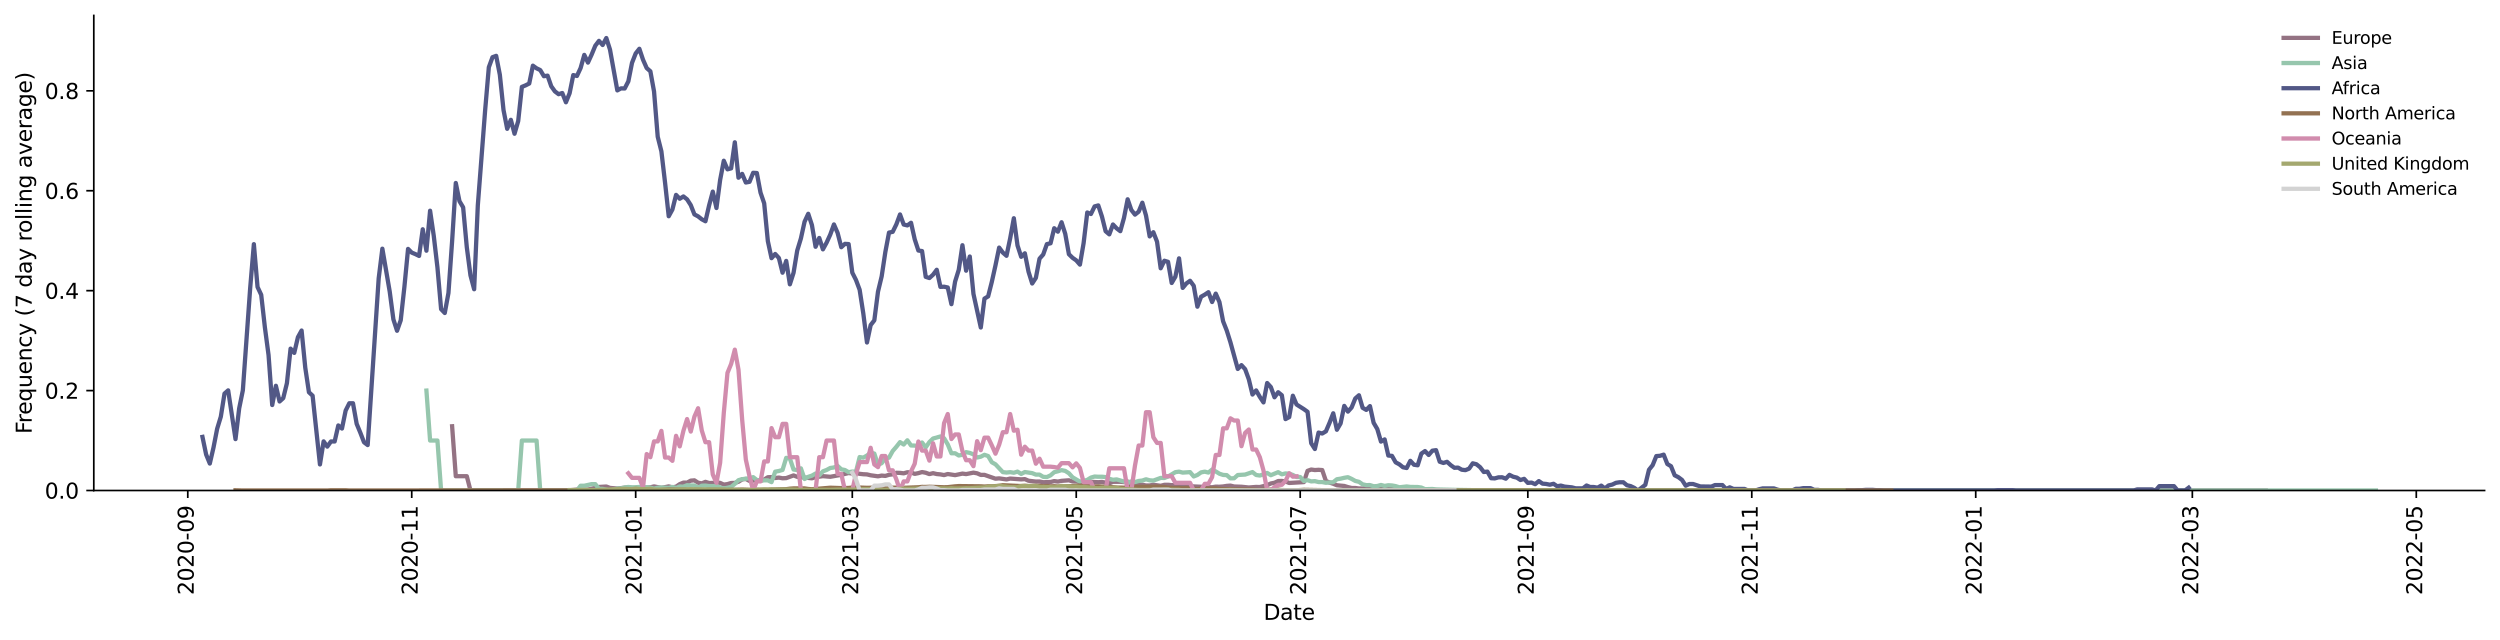 <?xml version="1.0" encoding="utf-8" standalone="no"?>
<!DOCTYPE svg PUBLIC "-//W3C//DTD SVG 1.1//EN"
  "http://www.w3.org/Graphics/SVG/1.1/DTD/svg11.dtd">
<svg xmlns:xlink="http://www.w3.org/1999/xlink" width="1166.981pt" height="298.621pt" viewBox="0 0 1166.981 298.621" xmlns="http://www.w3.org/2000/svg" version="1.1">
 <defs>
  <style type="text/css">*{stroke-linejoin: round; stroke-linecap: butt}</style>
 </defs>
 <g id="figure_1">
  <g id="patch_1">
   <path d="M 0 298.621 
L 1166.981 298.621 
L 1166.981 0 
L 0 0 
z
" style="fill: #ffffff"/>
  </g>
  <g id="axes_1">
   <g id="patch_2">
    <path d="M 43.781 228.96 
L 1159.781 228.96 
L 1159.781 7.2 
L 43.781 7.2 
z
" style="fill: #ffffff"/>
   </g>
   <g id="matplotlib.axis_1">
    <g id="xtick_1">
     <g id="line2d_1">
      <defs>
       <path id="mae7006447a" d="M 0 0 
L 0 3.5 
" style="stroke: #000000; stroke-width: 0.8"/>
      </defs>
      <g>
       <use xlink:href="#mae7006447a" x="87.653" y="228.96" style="stroke: #000000; stroke-width: 0.8"/>
      </g>
     </g>
     <g id="text_1">
      <!-- 2020-09 -->
      <g transform="translate(90.413 277.743)rotate(-90)scale(0.1 -0.1)">
       <defs>
        <path id="DejaVuSans-32" d="M 1228 531 
L 3431 531 
L 3431 0 
L 469 0 
L 469 531 
Q 828 903 1448 1529 
Q 2069 2156 2228 2338 
Q 2531 2678 2651 2914 
Q 2772 3150 2772 3378 
Q 2772 3750 2511 3984 
Q 2250 4219 1831 4219 
Q 1534 4219 1204 4116 
Q 875 4013 500 3803 
L 500 4441 
Q 881 4594 1212 4672 
Q 1544 4750 1819 4750 
Q 2544 4750 2975 4387 
Q 3406 4025 3406 3419 
Q 3406 3131 3298 2873 
Q 3191 2616 2906 2266 
Q 2828 2175 2409 1742 
Q 1991 1309 1228 531 
z
" transform="scale(0.016)"/>
        <path id="DejaVuSans-30" d="M 2034 4250 
Q 1547 4250 1301 3770 
Q 1056 3291 1056 2328 
Q 1056 1369 1301 889 
Q 1547 409 2034 409 
Q 2525 409 2770 889 
Q 3016 1369 3016 2328 
Q 3016 3291 2770 3770 
Q 2525 4250 2034 4250 
z
M 2034 4750 
Q 2819 4750 3233 4129 
Q 3647 3509 3647 2328 
Q 3647 1150 3233 529 
Q 2819 -91 2034 -91 
Q 1250 -91 836 529 
Q 422 1150 422 2328 
Q 422 3509 836 4129 
Q 1250 4750 2034 4750 
z
" transform="scale(0.016)"/>
        <path id="DejaVuSans-2d" d="M 313 2009 
L 1997 2009 
L 1997 1497 
L 313 1497 
L 313 2009 
z
" transform="scale(0.016)"/>
        <path id="DejaVuSans-39" d="M 703 97 
L 703 672 
Q 941 559 1184 500 
Q 1428 441 1663 441 
Q 2288 441 2617 861 
Q 2947 1281 2994 2138 
Q 2813 1869 2534 1725 
Q 2256 1581 1919 1581 
Q 1219 1581 811 2004 
Q 403 2428 403 3163 
Q 403 3881 828 4315 
Q 1253 4750 1959 4750 
Q 2769 4750 3195 4129 
Q 3622 3509 3622 2328 
Q 3622 1225 3098 567 
Q 2575 -91 1691 -91 
Q 1453 -91 1209 -44 
Q 966 3 703 97 
z
M 1959 2075 
Q 2384 2075 2632 2365 
Q 2881 2656 2881 3163 
Q 2881 3666 2632 3958 
Q 2384 4250 1959 4250 
Q 1534 4250 1286 3958 
Q 1038 3666 1038 3163 
Q 1038 2656 1286 2365 
Q 1534 2075 1959 2075 
z
" transform="scale(0.016)"/>
       </defs>
       <use xlink:href="#DejaVuSans-32"/>
       <use xlink:href="#DejaVuSans-30" x="63.623"/>
       <use xlink:href="#DejaVuSans-32" x="127.246"/>
       <use xlink:href="#DejaVuSans-30" x="190.869"/>
       <use xlink:href="#DejaVuSans-2d" x="254.492"/>
       <use xlink:href="#DejaVuSans-30" x="290.576"/>
       <use xlink:href="#DejaVuSans-39" x="354.199"/>
      </g>
     </g>
    </g>
    <g id="xtick_2">
     <g id="line2d_2">
      <g>
       <use xlink:href="#mae7006447a" x="192.193" y="228.96" style="stroke: #000000; stroke-width: 0.8"/>
      </g>
     </g>
     <g id="text_2">
      <!-- 2020-11 -->
      <g transform="translate(194.952 277.743)rotate(-90)scale(0.1 -0.1)">
       <defs>
        <path id="DejaVuSans-31" d="M 794 531 
L 1825 531 
L 1825 4091 
L 703 3866 
L 703 4441 
L 1819 4666 
L 2450 4666 
L 2450 531 
L 3481 531 
L 3481 0 
L 794 0 
L 794 531 
z
" transform="scale(0.016)"/>
       </defs>
       <use xlink:href="#DejaVuSans-32"/>
       <use xlink:href="#DejaVuSans-30" x="63.623"/>
       <use xlink:href="#DejaVuSans-32" x="127.246"/>
       <use xlink:href="#DejaVuSans-30" x="190.869"/>
       <use xlink:href="#DejaVuSans-2d" x="254.492"/>
       <use xlink:href="#DejaVuSans-31" x="290.576"/>
       <use xlink:href="#DejaVuSans-31" x="354.199"/>
      </g>
     </g>
    </g>
    <g id="xtick_3">
     <g id="line2d_3">
      <g>
       <use xlink:href="#mae7006447a" x="296.732" y="228.96" style="stroke: #000000; stroke-width: 0.8"/>
      </g>
     </g>
     <g id="text_3">
      <!-- 2021-01 -->
      <g transform="translate(299.491 277.743)rotate(-90)scale(0.1 -0.1)">
       <use xlink:href="#DejaVuSans-32"/>
       <use xlink:href="#DejaVuSans-30" x="63.623"/>
       <use xlink:href="#DejaVuSans-32" x="127.246"/>
       <use xlink:href="#DejaVuSans-31" x="190.869"/>
       <use xlink:href="#DejaVuSans-2d" x="254.492"/>
       <use xlink:href="#DejaVuSans-30" x="290.576"/>
       <use xlink:href="#DejaVuSans-31" x="354.199"/>
      </g>
     </g>
    </g>
    <g id="xtick_4">
     <g id="line2d_4">
      <g>
       <use xlink:href="#mae7006447a" x="397.844" y="228.96" style="stroke: #000000; stroke-width: 0.8"/>
      </g>
     </g>
     <g id="text_4">
      <!-- 2021-03 -->
      <g transform="translate(400.603 277.743)rotate(-90)scale(0.1 -0.1)">
       <defs>
        <path id="DejaVuSans-33" d="M 2597 2516 
Q 3050 2419 3304 2112 
Q 3559 1806 3559 1356 
Q 3559 666 3084 287 
Q 2609 -91 1734 -91 
Q 1441 -91 1130 -33 
Q 819 25 488 141 
L 488 750 
Q 750 597 1062 519 
Q 1375 441 1716 441 
Q 2309 441 2620 675 
Q 2931 909 2931 1356 
Q 2931 1769 2642 2001 
Q 2353 2234 1838 2234 
L 1294 2234 
L 1294 2753 
L 1863 2753 
Q 2328 2753 2575 2939 
Q 2822 3125 2822 3475 
Q 2822 3834 2567 4026 
Q 2313 4219 1838 4219 
Q 1578 4219 1281 4162 
Q 984 4106 628 3988 
L 628 4550 
Q 988 4650 1302 4700 
Q 1616 4750 1894 4750 
Q 2613 4750 3031 4423 
Q 3450 4097 3450 3541 
Q 3450 3153 3228 2886 
Q 3006 2619 2597 2516 
z
" transform="scale(0.016)"/>
       </defs>
       <use xlink:href="#DejaVuSans-32"/>
       <use xlink:href="#DejaVuSans-30" x="63.623"/>
       <use xlink:href="#DejaVuSans-32" x="127.246"/>
       <use xlink:href="#DejaVuSans-31" x="190.869"/>
       <use xlink:href="#DejaVuSans-2d" x="254.492"/>
       <use xlink:href="#DejaVuSans-30" x="290.576"/>
       <use xlink:href="#DejaVuSans-33" x="354.199"/>
      </g>
     </g>
    </g>
    <g id="xtick_5">
     <g id="line2d_5">
      <g>
       <use xlink:href="#mae7006447a" x="502.383" y="228.96" style="stroke: #000000; stroke-width: 0.8"/>
      </g>
     </g>
     <g id="text_5">
      <!-- 2021-05 -->
      <g transform="translate(505.143 277.743)rotate(-90)scale(0.1 -0.1)">
       <defs>
        <path id="DejaVuSans-35" d="M 691 4666 
L 3169 4666 
L 3169 4134 
L 1269 4134 
L 1269 2991 
Q 1406 3038 1543 3061 
Q 1681 3084 1819 3084 
Q 2600 3084 3056 2656 
Q 3513 2228 3513 1497 
Q 3513 744 3044 326 
Q 2575 -91 1722 -91 
Q 1428 -91 1123 -41 
Q 819 9 494 109 
L 494 744 
Q 775 591 1075 516 
Q 1375 441 1709 441 
Q 2250 441 2565 725 
Q 2881 1009 2881 1497 
Q 2881 1984 2565 2268 
Q 2250 2553 1709 2553 
Q 1456 2553 1204 2497 
Q 953 2441 691 2322 
L 691 4666 
z
" transform="scale(0.016)"/>
       </defs>
       <use xlink:href="#DejaVuSans-32"/>
       <use xlink:href="#DejaVuSans-30" x="63.623"/>
       <use xlink:href="#DejaVuSans-32" x="127.246"/>
       <use xlink:href="#DejaVuSans-31" x="190.869"/>
       <use xlink:href="#DejaVuSans-2d" x="254.492"/>
       <use xlink:href="#DejaVuSans-30" x="290.576"/>
       <use xlink:href="#DejaVuSans-35" x="354.199"/>
      </g>
     </g>
    </g>
    <g id="xtick_6">
     <g id="line2d_6">
      <g>
       <use xlink:href="#mae7006447a" x="606.923" y="228.96" style="stroke: #000000; stroke-width: 0.8"/>
      </g>
     </g>
     <g id="text_6">
      <!-- 2021-07 -->
      <g transform="translate(609.682 277.743)rotate(-90)scale(0.1 -0.1)">
       <defs>
        <path id="DejaVuSans-37" d="M 525 4666 
L 3525 4666 
L 3525 4397 
L 1831 0 
L 1172 0 
L 2766 4134 
L 525 4134 
L 525 4666 
z
" transform="scale(0.016)"/>
       </defs>
       <use xlink:href="#DejaVuSans-32"/>
       <use xlink:href="#DejaVuSans-30" x="63.623"/>
       <use xlink:href="#DejaVuSans-32" x="127.246"/>
       <use xlink:href="#DejaVuSans-31" x="190.869"/>
       <use xlink:href="#DejaVuSans-2d" x="254.492"/>
       <use xlink:href="#DejaVuSans-30" x="290.576"/>
       <use xlink:href="#DejaVuSans-37" x="354.199"/>
      </g>
     </g>
    </g>
    <g id="xtick_7">
     <g id="line2d_7">
      <g>
       <use xlink:href="#mae7006447a" x="713.176" y="228.96" style="stroke: #000000; stroke-width: 0.8"/>
      </g>
     </g>
     <g id="text_7">
      <!-- 2021-09 -->
      <g transform="translate(715.935 277.743)rotate(-90)scale(0.1 -0.1)">
       <use xlink:href="#DejaVuSans-32"/>
       <use xlink:href="#DejaVuSans-30" x="63.623"/>
       <use xlink:href="#DejaVuSans-32" x="127.246"/>
       <use xlink:href="#DejaVuSans-31" x="190.869"/>
       <use xlink:href="#DejaVuSans-2d" x="254.492"/>
       <use xlink:href="#DejaVuSans-30" x="290.576"/>
       <use xlink:href="#DejaVuSans-39" x="354.199"/>
      </g>
     </g>
    </g>
    <g id="xtick_8">
     <g id="line2d_8">
      <g>
       <use xlink:href="#mae7006447a" x="817.715" y="228.96" style="stroke: #000000; stroke-width: 0.8"/>
      </g>
     </g>
     <g id="text_8">
      <!-- 2021-11 -->
      <g transform="translate(820.474 277.743)rotate(-90)scale(0.1 -0.1)">
       <use xlink:href="#DejaVuSans-32"/>
       <use xlink:href="#DejaVuSans-30" x="63.623"/>
       <use xlink:href="#DejaVuSans-32" x="127.246"/>
       <use xlink:href="#DejaVuSans-31" x="190.869"/>
       <use xlink:href="#DejaVuSans-2d" x="254.492"/>
       <use xlink:href="#DejaVuSans-31" x="290.576"/>
       <use xlink:href="#DejaVuSans-31" x="354.199"/>
      </g>
     </g>
    </g>
    <g id="xtick_9">
     <g id="line2d_9">
      <g>
       <use xlink:href="#mae7006447a" x="922.254" y="228.96" style="stroke: #000000; stroke-width: 0.8"/>
      </g>
     </g>
     <g id="text_9">
      <!-- 2022-01 -->
      <g transform="translate(925.014 277.743)rotate(-90)scale(0.1 -0.1)">
       <use xlink:href="#DejaVuSans-32"/>
       <use xlink:href="#DejaVuSans-30" x="63.623"/>
       <use xlink:href="#DejaVuSans-32" x="127.246"/>
       <use xlink:href="#DejaVuSans-32" x="190.869"/>
       <use xlink:href="#DejaVuSans-2d" x="254.492"/>
       <use xlink:href="#DejaVuSans-30" x="290.576"/>
       <use xlink:href="#DejaVuSans-31" x="354.199"/>
      </g>
     </g>
    </g>
    <g id="xtick_10">
     <g id="line2d_10">
      <g>
       <use xlink:href="#mae7006447a" x="1023.366" y="228.96" style="stroke: #000000; stroke-width: 0.8"/>
      </g>
     </g>
     <g id="text_10">
      <!-- 2022-03 -->
      <g transform="translate(1026.125 277.743)rotate(-90)scale(0.1 -0.1)">
       <use xlink:href="#DejaVuSans-32"/>
       <use xlink:href="#DejaVuSans-30" x="63.623"/>
       <use xlink:href="#DejaVuSans-32" x="127.246"/>
       <use xlink:href="#DejaVuSans-32" x="190.869"/>
       <use xlink:href="#DejaVuSans-2d" x="254.492"/>
       <use xlink:href="#DejaVuSans-30" x="290.576"/>
       <use xlink:href="#DejaVuSans-33" x="354.199"/>
      </g>
     </g>
    </g>
    <g id="xtick_11">
     <g id="line2d_11">
      <g>
       <use xlink:href="#mae7006447a" x="1127.905" y="228.96" style="stroke: #000000; stroke-width: 0.8"/>
      </g>
     </g>
     <g id="text_11">
      <!-- 2022-05 -->
      <g transform="translate(1130.665 277.743)rotate(-90)scale(0.1 -0.1)">
       <use xlink:href="#DejaVuSans-32"/>
       <use xlink:href="#DejaVuSans-30" x="63.623"/>
       <use xlink:href="#DejaVuSans-32" x="127.246"/>
       <use xlink:href="#DejaVuSans-32" x="190.869"/>
       <use xlink:href="#DejaVuSans-2d" x="254.492"/>
       <use xlink:href="#DejaVuSans-30" x="290.576"/>
       <use xlink:href="#DejaVuSans-35" x="354.199"/>
      </g>
     </g>
    </g>
    <g id="text_12">
     <!-- Date -->
     <g transform="translate(589.83 289.341)scale(0.1 -0.1)">
      <defs>
       <path id="DejaVuSans-44" d="M 1259 4147 
L 1259 519 
L 2022 519 
Q 2988 519 3436 956 
Q 3884 1394 3884 2338 
Q 3884 3275 3436 3711 
Q 2988 4147 2022 4147 
L 1259 4147 
z
M 628 4666 
L 1925 4666 
Q 3281 4666 3915 4102 
Q 4550 3538 4550 2338 
Q 4550 1131 3912 565 
Q 3275 0 1925 0 
L 628 0 
L 628 4666 
z
" transform="scale(0.016)"/>
       <path id="DejaVuSans-61" d="M 2194 1759 
Q 1497 1759 1228 1600 
Q 959 1441 959 1056 
Q 959 750 1161 570 
Q 1363 391 1709 391 
Q 2188 391 2477 730 
Q 2766 1069 2766 1631 
L 2766 1759 
L 2194 1759 
z
M 3341 1997 
L 3341 0 
L 2766 0 
L 2766 531 
Q 2569 213 2275 61 
Q 1981 -91 1556 -91 
Q 1019 -91 701 211 
Q 384 513 384 1019 
Q 384 1609 779 1909 
Q 1175 2209 1959 2209 
L 2766 2209 
L 2766 2266 
Q 2766 2663 2505 2880 
Q 2244 3097 1772 3097 
Q 1472 3097 1187 3025 
Q 903 2953 641 2809 
L 641 3341 
Q 956 3463 1253 3523 
Q 1550 3584 1831 3584 
Q 2591 3584 2966 3190 
Q 3341 2797 3341 1997 
z
" transform="scale(0.016)"/>
       <path id="DejaVuSans-74" d="M 1172 4494 
L 1172 3500 
L 2356 3500 
L 2356 3053 
L 1172 3053 
L 1172 1153 
Q 1172 725 1289 603 
Q 1406 481 1766 481 
L 2356 481 
L 2356 0 
L 1766 0 
Q 1100 0 847 248 
Q 594 497 594 1153 
L 594 3053 
L 172 3053 
L 172 3500 
L 594 3500 
L 594 4494 
L 1172 4494 
z
" transform="scale(0.016)"/>
       <path id="DejaVuSans-65" d="M 3597 1894 
L 3597 1613 
L 953 1613 
Q 991 1019 1311 708 
Q 1631 397 2203 397 
Q 2534 397 2845 478 
Q 3156 559 3463 722 
L 3463 178 
Q 3153 47 2828 -22 
Q 2503 -91 2169 -91 
Q 1331 -91 842 396 
Q 353 884 353 1716 
Q 353 2575 817 3079 
Q 1281 3584 2069 3584 
Q 2775 3584 3186 3129 
Q 3597 2675 3597 1894 
z
M 3022 2063 
Q 3016 2534 2758 2815 
Q 2500 3097 2075 3097 
Q 1594 3097 1305 2825 
Q 1016 2553 972 2059 
L 3022 2063 
z
" transform="scale(0.016)"/>
      </defs>
      <use xlink:href="#DejaVuSans-44"/>
      <use xlink:href="#DejaVuSans-61" x="77.002"/>
      <use xlink:href="#DejaVuSans-74" x="138.281"/>
      <use xlink:href="#DejaVuSans-65" x="177.49"/>
     </g>
    </g>
   </g>
   <g id="matplotlib.axis_2">
    <g id="ytick_1">
     <g id="line2d_12">
      <defs>
       <path id="mf74f65feaa" d="M 0 0 
L -3.5 0 
" style="stroke: #000000; stroke-width: 0.8"/>
      </defs>
      <g>
       <use xlink:href="#mf74f65feaa" x="43.781" y="228.96" style="stroke: #000000; stroke-width: 0.8"/>
      </g>
     </g>
     <g id="text_13">
      <!-- 0.0 -->
      <g transform="translate(20.878 232.759)scale(0.1 -0.1)">
       <defs>
        <path id="DejaVuSans-2e" d="M 684 794 
L 1344 794 
L 1344 0 
L 684 0 
L 684 794 
z
" transform="scale(0.016)"/>
       </defs>
       <use xlink:href="#DejaVuSans-30"/>
       <use xlink:href="#DejaVuSans-2e" x="63.623"/>
       <use xlink:href="#DejaVuSans-30" x="95.41"/>
      </g>
     </g>
    </g>
    <g id="ytick_2">
     <g id="line2d_13">
      <g>
       <use xlink:href="#mf74f65feaa" x="43.781" y="182.321" style="stroke: #000000; stroke-width: 0.8"/>
      </g>
     </g>
     <g id="text_14">
      <!-- 0.2 -->
      <g transform="translate(20.878 186.12)scale(0.1 -0.1)">
       <use xlink:href="#DejaVuSans-30"/>
       <use xlink:href="#DejaVuSans-2e" x="63.623"/>
       <use xlink:href="#DejaVuSans-32" x="95.41"/>
      </g>
     </g>
    </g>
    <g id="ytick_3">
     <g id="line2d_14">
      <g>
       <use xlink:href="#mf74f65feaa" x="43.781" y="135.681" style="stroke: #000000; stroke-width: 0.8"/>
      </g>
     </g>
     <g id="text_15">
      <!-- 0.4 -->
      <g transform="translate(20.878 139.48)scale(0.1 -0.1)">
       <defs>
        <path id="DejaVuSans-34" d="M 2419 4116 
L 825 1625 
L 2419 1625 
L 2419 4116 
z
M 2253 4666 
L 3047 4666 
L 3047 1625 
L 3713 1625 
L 3713 1100 
L 3047 1100 
L 3047 0 
L 2419 0 
L 2419 1100 
L 313 1100 
L 313 1709 
L 2253 4666 
z
" transform="scale(0.016)"/>
       </defs>
       <use xlink:href="#DejaVuSans-30"/>
       <use xlink:href="#DejaVuSans-2e" x="63.623"/>
       <use xlink:href="#DejaVuSans-34" x="95.41"/>
      </g>
     </g>
    </g>
    <g id="ytick_4">
     <g id="line2d_15">
      <g>
       <use xlink:href="#mf74f65feaa" x="43.781" y="89.042" style="stroke: #000000; stroke-width: 0.8"/>
      </g>
     </g>
     <g id="text_16">
      <!-- 0.6 -->
      <g transform="translate(20.878 92.841)scale(0.1 -0.1)">
       <defs>
        <path id="DejaVuSans-36" d="M 2113 2584 
Q 1688 2584 1439 2293 
Q 1191 2003 1191 1497 
Q 1191 994 1439 701 
Q 1688 409 2113 409 
Q 2538 409 2786 701 
Q 3034 994 3034 1497 
Q 3034 2003 2786 2293 
Q 2538 2584 2113 2584 
z
M 3366 4563 
L 3366 3988 
Q 3128 4100 2886 4159 
Q 2644 4219 2406 4219 
Q 1781 4219 1451 3797 
Q 1122 3375 1075 2522 
Q 1259 2794 1537 2939 
Q 1816 3084 2150 3084 
Q 2853 3084 3261 2657 
Q 3669 2231 3669 1497 
Q 3669 778 3244 343 
Q 2819 -91 2113 -91 
Q 1303 -91 875 529 
Q 447 1150 447 2328 
Q 447 3434 972 4092 
Q 1497 4750 2381 4750 
Q 2619 4750 2861 4703 
Q 3103 4656 3366 4563 
z
" transform="scale(0.016)"/>
       </defs>
       <use xlink:href="#DejaVuSans-30"/>
       <use xlink:href="#DejaVuSans-2e" x="63.623"/>
       <use xlink:href="#DejaVuSans-36" x="95.41"/>
      </g>
     </g>
    </g>
    <g id="ytick_5">
     <g id="line2d_16">
      <g>
       <use xlink:href="#mf74f65feaa" x="43.781" y="42.402" style="stroke: #000000; stroke-width: 0.8"/>
      </g>
     </g>
     <g id="text_17">
      <!-- 0.8 -->
      <g transform="translate(20.878 46.202)scale(0.1 -0.1)">
       <defs>
        <path id="DejaVuSans-38" d="M 2034 2216 
Q 1584 2216 1326 1975 
Q 1069 1734 1069 1313 
Q 1069 891 1326 650 
Q 1584 409 2034 409 
Q 2484 409 2743 651 
Q 3003 894 3003 1313 
Q 3003 1734 2745 1975 
Q 2488 2216 2034 2216 
z
M 1403 2484 
Q 997 2584 770 2862 
Q 544 3141 544 3541 
Q 544 4100 942 4425 
Q 1341 4750 2034 4750 
Q 2731 4750 3128 4425 
Q 3525 4100 3525 3541 
Q 3525 3141 3298 2862 
Q 3072 2584 2669 2484 
Q 3125 2378 3379 2068 
Q 3634 1759 3634 1313 
Q 3634 634 3220 271 
Q 2806 -91 2034 -91 
Q 1263 -91 848 271 
Q 434 634 434 1313 
Q 434 1759 690 2068 
Q 947 2378 1403 2484 
z
M 1172 3481 
Q 1172 3119 1398 2916 
Q 1625 2713 2034 2713 
Q 2441 2713 2670 2916 
Q 2900 3119 2900 3481 
Q 2900 3844 2670 4047 
Q 2441 4250 2034 4250 
Q 1625 4250 1398 4047 
Q 1172 3844 1172 3481 
z
" transform="scale(0.016)"/>
       </defs>
       <use xlink:href="#DejaVuSans-30"/>
       <use xlink:href="#DejaVuSans-2e" x="63.623"/>
       <use xlink:href="#DejaVuSans-38" x="95.41"/>
      </g>
     </g>
    </g>
    <g id="text_18">
     <!-- Frequency (7 day rolling average) -->
     <g transform="translate(14.798 202.529)rotate(-90)scale(0.1 -0.1)">
      <defs>
       <path id="DejaVuSans-46" d="M 628 4666 
L 3309 4666 
L 3309 4134 
L 1259 4134 
L 1259 2759 
L 3109 2759 
L 3109 2228 
L 1259 2228 
L 1259 0 
L 628 0 
L 628 4666 
z
" transform="scale(0.016)"/>
       <path id="DejaVuSans-72" d="M 2631 2963 
Q 2534 3019 2420 3045 
Q 2306 3072 2169 3072 
Q 1681 3072 1420 2755 
Q 1159 2438 1159 1844 
L 1159 0 
L 581 0 
L 581 3500 
L 1159 3500 
L 1159 2956 
Q 1341 3275 1631 3429 
Q 1922 3584 2338 3584 
Q 2397 3584 2469 3576 
Q 2541 3569 2628 3553 
L 2631 2963 
z
" transform="scale(0.016)"/>
       <path id="DejaVuSans-71" d="M 947 1747 
Q 947 1113 1208 752 
Q 1469 391 1925 391 
Q 2381 391 2643 752 
Q 2906 1113 2906 1747 
Q 2906 2381 2643 2742 
Q 2381 3103 1925 3103 
Q 1469 3103 1208 2742 
Q 947 2381 947 1747 
z
M 2906 525 
Q 2725 213 2448 61 
Q 2172 -91 1784 -91 
Q 1150 -91 751 415 
Q 353 922 353 1747 
Q 353 2572 751 3078 
Q 1150 3584 1784 3584 
Q 2172 3584 2448 3432 
Q 2725 3281 2906 2969 
L 2906 3500 
L 3481 3500 
L 3481 -1331 
L 2906 -1331 
L 2906 525 
z
" transform="scale(0.016)"/>
       <path id="DejaVuSans-75" d="M 544 1381 
L 544 3500 
L 1119 3500 
L 1119 1403 
Q 1119 906 1312 657 
Q 1506 409 1894 409 
Q 2359 409 2629 706 
Q 2900 1003 2900 1516 
L 2900 3500 
L 3475 3500 
L 3475 0 
L 2900 0 
L 2900 538 
Q 2691 219 2414 64 
Q 2138 -91 1772 -91 
Q 1169 -91 856 284 
Q 544 659 544 1381 
z
M 1991 3584 
L 1991 3584 
z
" transform="scale(0.016)"/>
       <path id="DejaVuSans-6e" d="M 3513 2113 
L 3513 0 
L 2938 0 
L 2938 2094 
Q 2938 2591 2744 2837 
Q 2550 3084 2163 3084 
Q 1697 3084 1428 2787 
Q 1159 2491 1159 1978 
L 1159 0 
L 581 0 
L 581 3500 
L 1159 3500 
L 1159 2956 
Q 1366 3272 1645 3428 
Q 1925 3584 2291 3584 
Q 2894 3584 3203 3211 
Q 3513 2838 3513 2113 
z
" transform="scale(0.016)"/>
       <path id="DejaVuSans-63" d="M 3122 3366 
L 3122 2828 
Q 2878 2963 2633 3030 
Q 2388 3097 2138 3097 
Q 1578 3097 1268 2742 
Q 959 2388 959 1747 
Q 959 1106 1268 751 
Q 1578 397 2138 397 
Q 2388 397 2633 464 
Q 2878 531 3122 666 
L 3122 134 
Q 2881 22 2623 -34 
Q 2366 -91 2075 -91 
Q 1284 -91 818 406 
Q 353 903 353 1747 
Q 353 2603 823 3093 
Q 1294 3584 2113 3584 
Q 2378 3584 2631 3529 
Q 2884 3475 3122 3366 
z
" transform="scale(0.016)"/>
       <path id="DejaVuSans-79" d="M 2059 -325 
Q 1816 -950 1584 -1140 
Q 1353 -1331 966 -1331 
L 506 -1331 
L 506 -850 
L 844 -850 
Q 1081 -850 1212 -737 
Q 1344 -625 1503 -206 
L 1606 56 
L 191 3500 
L 800 3500 
L 1894 763 
L 2988 3500 
L 3597 3500 
L 2059 -325 
z
" transform="scale(0.016)"/>
       <path id="DejaVuSans-20" transform="scale(0.016)"/>
       <path id="DejaVuSans-28" d="M 1984 4856 
Q 1566 4138 1362 3434 
Q 1159 2731 1159 2009 
Q 1159 1288 1364 580 
Q 1569 -128 1984 -844 
L 1484 -844 
Q 1016 -109 783 600 
Q 550 1309 550 2009 
Q 550 2706 781 3412 
Q 1013 4119 1484 4856 
L 1984 4856 
z
" transform="scale(0.016)"/>
       <path id="DejaVuSans-64" d="M 2906 2969 
L 2906 4863 
L 3481 4863 
L 3481 0 
L 2906 0 
L 2906 525 
Q 2725 213 2448 61 
Q 2172 -91 1784 -91 
Q 1150 -91 751 415 
Q 353 922 353 1747 
Q 353 2572 751 3078 
Q 1150 3584 1784 3584 
Q 2172 3584 2448 3432 
Q 2725 3281 2906 2969 
z
M 947 1747 
Q 947 1113 1208 752 
Q 1469 391 1925 391 
Q 2381 391 2643 752 
Q 2906 1113 2906 1747 
Q 2906 2381 2643 2742 
Q 2381 3103 1925 3103 
Q 1469 3103 1208 2742 
Q 947 2381 947 1747 
z
" transform="scale(0.016)"/>
       <path id="DejaVuSans-6f" d="M 1959 3097 
Q 1497 3097 1228 2736 
Q 959 2375 959 1747 
Q 959 1119 1226 758 
Q 1494 397 1959 397 
Q 2419 397 2687 759 
Q 2956 1122 2956 1747 
Q 2956 2369 2687 2733 
Q 2419 3097 1959 3097 
z
M 1959 3584 
Q 2709 3584 3137 3096 
Q 3566 2609 3566 1747 
Q 3566 888 3137 398 
Q 2709 -91 1959 -91 
Q 1206 -91 779 398 
Q 353 888 353 1747 
Q 353 2609 779 3096 
Q 1206 3584 1959 3584 
z
" transform="scale(0.016)"/>
       <path id="DejaVuSans-6c" d="M 603 4863 
L 1178 4863 
L 1178 0 
L 603 0 
L 603 4863 
z
" transform="scale(0.016)"/>
       <path id="DejaVuSans-69" d="M 603 3500 
L 1178 3500 
L 1178 0 
L 603 0 
L 603 3500 
z
M 603 4863 
L 1178 4863 
L 1178 4134 
L 603 4134 
L 603 4863 
z
" transform="scale(0.016)"/>
       <path id="DejaVuSans-67" d="M 2906 1791 
Q 2906 2416 2648 2759 
Q 2391 3103 1925 3103 
Q 1463 3103 1205 2759 
Q 947 2416 947 1791 
Q 947 1169 1205 825 
Q 1463 481 1925 481 
Q 2391 481 2648 825 
Q 2906 1169 2906 1791 
z
M 3481 434 
Q 3481 -459 3084 -895 
Q 2688 -1331 1869 -1331 
Q 1566 -1331 1297 -1286 
Q 1028 -1241 775 -1147 
L 775 -588 
Q 1028 -725 1275 -790 
Q 1522 -856 1778 -856 
Q 2344 -856 2625 -561 
Q 2906 -266 2906 331 
L 2906 616 
Q 2728 306 2450 153 
Q 2172 0 1784 0 
Q 1141 0 747 490 
Q 353 981 353 1791 
Q 353 2603 747 3093 
Q 1141 3584 1784 3584 
Q 2172 3584 2450 3431 
Q 2728 3278 2906 2969 
L 2906 3500 
L 3481 3500 
L 3481 434 
z
" transform="scale(0.016)"/>
       <path id="DejaVuSans-76" d="M 191 3500 
L 800 3500 
L 1894 563 
L 2988 3500 
L 3597 3500 
L 2284 0 
L 1503 0 
L 191 3500 
z
" transform="scale(0.016)"/>
       <path id="DejaVuSans-29" d="M 513 4856 
L 1013 4856 
Q 1481 4119 1714 3412 
Q 1947 2706 1947 2009 
Q 1947 1309 1714 600 
Q 1481 -109 1013 -844 
L 513 -844 
Q 928 -128 1133 580 
Q 1338 1288 1338 2009 
Q 1338 2731 1133 3434 
Q 928 4138 513 4856 
z
" transform="scale(0.016)"/>
      </defs>
      <use xlink:href="#DejaVuSans-46"/>
      <use xlink:href="#DejaVuSans-72" x="50.27"/>
      <use xlink:href="#DejaVuSans-65" x="89.133"/>
      <use xlink:href="#DejaVuSans-71" x="150.656"/>
      <use xlink:href="#DejaVuSans-75" x="214.133"/>
      <use xlink:href="#DejaVuSans-65" x="277.512"/>
      <use xlink:href="#DejaVuSans-6e" x="339.035"/>
      <use xlink:href="#DejaVuSans-63" x="402.414"/>
      <use xlink:href="#DejaVuSans-79" x="457.395"/>
      <use xlink:href="#DejaVuSans-20" x="516.574"/>
      <use xlink:href="#DejaVuSans-28" x="548.361"/>
      <use xlink:href="#DejaVuSans-37" x="587.375"/>
      <use xlink:href="#DejaVuSans-20" x="650.998"/>
      <use xlink:href="#DejaVuSans-64" x="682.785"/>
      <use xlink:href="#DejaVuSans-61" x="746.262"/>
      <use xlink:href="#DejaVuSans-79" x="807.541"/>
      <use xlink:href="#DejaVuSans-20" x="866.721"/>
      <use xlink:href="#DejaVuSans-72" x="898.508"/>
      <use xlink:href="#DejaVuSans-6f" x="937.371"/>
      <use xlink:href="#DejaVuSans-6c" x="998.553"/>
      <use xlink:href="#DejaVuSans-6c" x="1026.336"/>
      <use xlink:href="#DejaVuSans-69" x="1054.119"/>
      <use xlink:href="#DejaVuSans-6e" x="1081.902"/>
      <use xlink:href="#DejaVuSans-67" x="1145.281"/>
      <use xlink:href="#DejaVuSans-20" x="1208.758"/>
      <use xlink:href="#DejaVuSans-61" x="1240.545"/>
      <use xlink:href="#DejaVuSans-76" x="1301.824"/>
      <use xlink:href="#DejaVuSans-65" x="1361.004"/>
      <use xlink:href="#DejaVuSans-72" x="1422.527"/>
      <use xlink:href="#DejaVuSans-61" x="1463.641"/>
      <use xlink:href="#DejaVuSans-67" x="1524.92"/>
      <use xlink:href="#DejaVuSans-65" x="1588.396"/>
      <use xlink:href="#DejaVuSans-29" x="1649.92"/>
     </g>
    </g>
   </g>
   <g id="line2d_17">
    <path d="M 211.044 198.978 
L 212.758 222.297 
L 217.899 222.297 
L 219.613 228.96 
L 264.171 228.96 
L 269.312 228.556 
L 274.453 228.527 
L 279.595 227.312 
L 283.022 227.103 
L 284.736 227.756 
L 288.163 228.039 
L 291.591 227.66 
L 293.305 227.532 
L 296.732 227.92 
L 298.446 227.586 
L 303.587 227.485 
L 305.301 227.046 
L 308.728 227.755 
L 312.156 227.038 
L 313.87 227.5 
L 315.583 227.177 
L 317.297 225.993 
L 319.011 225.287 
L 320.725 225.295 
L 322.438 224.367 
L 324.152 224.219 
L 325.866 225.327 
L 327.58 225.642 
L 329.294 224.924 
L 331.007 225.474 
L 332.721 225.434 
L 334.435 225.143 
L 336.149 225.423 
L 337.862 226.21 
L 339.576 225.976 
L 341.29 225.458 
L 343.004 225.409 
L 344.717 224.886 
L 346.431 223.781 
L 348.145 223.569 
L 349.859 224.487 
L 353.286 224.151 
L 355 224.427 
L 356.714 223.847 
L 358.427 222.772 
L 360.141 222.703 
L 361.855 223.13 
L 363.569 222.939 
L 365.282 223.252 
L 366.996 223.177 
L 370.424 221.923 
L 372.138 222.584 
L 378.993 223.265 
L 380.706 222.74 
L 384.134 222.265 
L 387.561 222.56 
L 392.703 221.645 
L 396.13 220.805 
L 397.844 221.045 
L 399.558 220.787 
L 401.271 221.176 
L 402.985 221.37 
L 404.699 221.447 
L 406.413 221.859 
L 409.84 222.34 
L 411.554 222.005 
L 413.268 222.154 
L 414.981 221.634 
L 416.695 221.422 
L 418.409 220.682 
L 420.123 220.741 
L 421.837 220.948 
L 423.55 220.445 
L 425.264 220.514 
L 426.978 221.202 
L 428.692 220.851 
L 430.405 220.352 
L 432.119 220.676 
L 433.833 221.302 
L 435.547 220.877 
L 437.26 221.279 
L 438.974 221.438 
L 440.688 221.766 
L 442.402 221.269 
L 445.829 221.789 
L 449.257 221.074 
L 450.97 221.303 
L 454.398 220.627 
L 456.112 220.941 
L 457.825 221.685 
L 459.539 221.664 
L 464.681 223.451 
L 466.394 223.302 
L 469.822 223.801 
L 471.536 223.393 
L 476.677 223.769 
L 478.391 223.648 
L 480.104 224.404 
L 483.532 224.801 
L 485.246 224.768 
L 486.959 225.107 
L 490.387 224.994 
L 492.101 224.573 
L 493.814 224.796 
L 495.528 224.456 
L 498.956 224.197 
L 500.669 224.742 
L 502.383 224.723 
L 505.811 225.246 
L 509.238 224.915 
L 512.666 225.096 
L 514.38 224.967 
L 517.807 225.633 
L 519.521 224.906 
L 522.948 224.895 
L 524.662 225.034 
L 526.376 224.776 
L 528.09 225.593 
L 529.803 226.047 
L 533.231 226.258 
L 534.945 226.632 
L 536.658 226.607 
L 538.372 226.286 
L 541.8 226.762 
L 543.513 226.32 
L 545.227 226.294 
L 546.941 226.462 
L 548.655 226.447 
L 550.368 226.223 
L 553.796 226.913 
L 565.792 227.452 
L 567.506 227.167 
L 569.22 227.208 
L 570.934 227.076 
L 572.647 226.804 
L 574.361 226.683 
L 576.075 227.093 
L 579.502 227.212 
L 582.93 227.559 
L 586.357 227.297 
L 588.071 227.351 
L 591.499 226.479 
L 593.212 225.686 
L 594.926 225.344 
L 596.64 224.548 
L 598.354 224.497 
L 600.067 224.766 
L 601.781 225.445 
L 608.636 225.043 
L 610.35 219.798 
L 612.064 219.176 
L 613.778 219.415 
L 615.491 219.307 
L 617.205 219.419 
L 618.919 224.495 
L 620.633 225.264 
L 622.346 225.818 
L 624.06 226.525 
L 627.488 226.846 
L 629.201 227.379 
L 630.915 227.786 
L 632.629 227.797 
L 634.343 228.023 
L 636.056 228.017 
L 637.77 227.717 
L 639.484 227.628 
L 641.198 227.673 
L 642.911 227.521 
L 644.625 227.62 
L 646.339 227.943 
L 660.049 228.632 
L 663.477 228.704 
L 670.332 228.751 
L 675.473 228.88 
L 684.042 228.878 
L 690.897 228.949 
L 1057.641 228.957 
L 1057.641 228.957 
" clip-path="url(#p36c5c820bf)" style="fill: none; stroke: #947383; stroke-width: 2; stroke-linecap: square"/>
   </g>
   <g id="line2d_18">
    <path d="M 199.048 182.321 
L 200.762 205.64 
L 204.189 205.64 
L 205.903 228.96 
L 241.892 228.96 
L 243.606 205.64 
L 250.461 205.64 
L 252.174 228.96 
L 269.312 228.96 
L 271.026 226.739 
L 272.739 226.739 
L 276.167 225.987 
L 277.881 225.987 
L 279.595 228.208 
L 281.308 228.208 
L 284.736 228.96 
L 288.163 228.054 
L 289.877 227.947 
L 291.591 227.547 
L 293.305 227.312 
L 295.018 227.508 
L 298.446 227.324 
L 300.16 227.434 
L 301.873 227.404 
L 303.587 227.633 
L 305.301 228.1 
L 307.015 227.663 
L 308.728 227.533 
L 312.156 227.756 
L 313.87 227.289 
L 315.583 227.818 
L 317.297 227.068 
L 319.011 227.191 
L 320.725 226.472 
L 322.438 226.617 
L 324.152 226.597 
L 325.866 227.614 
L 327.58 226.711 
L 329.294 226.671 
L 331.007 226.912 
L 334.435 226.861 
L 336.149 227.536 
L 337.862 228.053 
L 341.29 227.287 
L 343.004 225.876 
L 344.717 224.139 
L 346.431 223.68 
L 349.859 223.217 
L 351.572 222.727 
L 353.286 224.051 
L 355 224.386 
L 356.714 224.204 
L 358.427 224.223 
L 360.141 225.055 
L 361.855 220.17 
L 363.569 219.86 
L 365.282 219.365 
L 366.996 213.731 
L 368.71 214.026 
L 370.424 219.168 
L 372.138 219.397 
L 373.851 218.625 
L 375.565 223.596 
L 377.279 222.578 
L 378.993 222.026 
L 380.706 221.047 
L 382.42 221.841 
L 384.134 220.019 
L 385.848 219.376 
L 387.561 218.456 
L 389.275 218.215 
L 390.989 217.491 
L 392.703 219.064 
L 394.416 219.411 
L 396.13 220.425 
L 397.844 220.132 
L 399.558 220.179 
L 401.271 213.358 
L 402.985 213.622 
L 404.699 212.642 
L 406.413 211.388 
L 408.126 211.722 
L 409.84 216.961 
L 411.554 216.226 
L 413.268 213.952 
L 414.981 213.633 
L 416.695 210.538 
L 418.409 208.564 
L 420.123 206.385 
L 421.837 207.496 
L 423.55 205.531 
L 425.264 207.941 
L 426.978 208.002 
L 428.692 208.293 
L 430.405 206.554 
L 432.119 208.84 
L 433.833 206.351 
L 435.547 204.7 
L 438.974 203.734 
L 440.688 204.562 
L 442.402 207.44 
L 444.115 211.591 
L 445.829 211.567 
L 447.543 212.625 
L 449.257 212.269 
L 450.97 211.057 
L 452.684 211.415 
L 454.398 212.089 
L 456.112 213.563 
L 457.825 213.178 
L 459.539 212.299 
L 461.253 212.873 
L 462.967 215.777 
L 464.681 216.736 
L 468.108 220.386 
L 469.822 220.575 
L 471.536 220.405 
L 473.249 220.677 
L 474.963 220.143 
L 476.677 221.222 
L 478.391 220.342 
L 481.818 220.859 
L 483.532 221.538 
L 485.246 221.55 
L 486.959 222.58 
L 488.673 222.686 
L 490.387 221.888 
L 492.101 220.411 
L 493.814 219.995 
L 495.528 219.464 
L 497.242 219.816 
L 498.956 220.909 
L 500.669 222.801 
L 504.097 224.828 
L 505.811 224.506 
L 507.524 224 
L 509.238 222.943 
L 510.952 222.443 
L 512.666 222.543 
L 514.38 222.525 
L 516.093 222.706 
L 517.807 223.507 
L 519.521 223.965 
L 521.235 223.784 
L 526.376 225.261 
L 528.09 224.71 
L 529.803 225.012 
L 531.517 224.515 
L 533.231 224.317 
L 534.945 223.725 
L 536.658 224.203 
L 538.372 224.335 
L 541.8 223.093 
L 543.513 223.12 
L 545.227 222.45 
L 548.655 220.4 
L 550.368 220.164 
L 552.082 220.606 
L 555.51 220.378 
L 557.224 222.402 
L 558.937 221.713 
L 560.651 220.507 
L 562.365 220.172 
L 564.079 220.583 
L 565.792 219.2 
L 567.506 220.077 
L 569.22 221.128 
L 570.934 221.693 
L 572.647 221.786 
L 574.361 223.299 
L 576.075 223.255 
L 577.789 221.733 
L 581.216 221.525 
L 584.644 220.366 
L 586.357 221.727 
L 588.071 221.973 
L 589.785 221.428 
L 591.499 220.763 
L 593.212 221.814 
L 596.64 220.404 
L 598.354 221.4 
L 600.067 220.995 
L 601.781 221.126 
L 603.495 221.703 
L 605.209 222.654 
L 606.923 222.672 
L 608.636 224.512 
L 610.35 224.156 
L 612.064 224.711 
L 613.778 224.593 
L 615.491 225.014 
L 617.205 225.034 
L 618.919 225.357 
L 622.346 225.078 
L 624.06 223.702 
L 625.774 223.444 
L 627.488 223.035 
L 629.201 222.749 
L 630.915 223.538 
L 632.629 224.49 
L 634.343 224.913 
L 636.056 226.085 
L 637.77 226.454 
L 639.484 226.437 
L 641.198 226.981 
L 642.911 226.87 
L 644.625 226.376 
L 646.339 226.83 
L 648.053 226.507 
L 649.767 226.613 
L 651.48 226.922 
L 653.194 227.461 
L 656.622 227.078 
L 658.335 227.293 
L 661.763 227.342 
L 663.477 227.581 
L 665.19 228.345 
L 668.618 228.258 
L 670.332 228.458 
L 678.9 228.655 
L 684.042 228.733 
L 690.897 228.851 
L 702.893 228.898 
L 709.748 228.96 
L 730.313 228.801 
L 733.741 228.874 
L 740.596 228.927 
L 1109.054 228.939 
L 1109.054 228.939 
" clip-path="url(#p36c5c820bf)" style="fill: none; stroke: #96c6ad; stroke-width: 2; stroke-linecap: square"/>
   </g>
   <g id="line2d_19">
    <path d="M 94.509 203.943 
L 96.222 212.174 
L 97.936 216.376 
L 99.65 208.956 
L 101.364 200.146 
L 103.077 194.493 
L 104.791 183.73 
L 106.505 182.228 
L 109.932 204.965 
L 111.646 190.63 
L 113.36 182.188 
L 116.787 134.383 
L 118.501 113.978 
L 120.215 133.967 
L 121.929 137.625 
L 123.642 152.782 
L 125.356 165.738 
L 127.07 189.057 
L 128.784 180.088 
L 130.497 187.404 
L 132.211 185.85 
L 133.925 178.891 
L 135.639 162.746 
L 137.353 164.72 
L 139.066 157.404 
L 140.78 154.294 
L 142.494 171.617 
L 144.208 183.098 
L 145.921 184.712 
L 149.349 216.795 
L 151.063 206.032 
L 152.776 208.475 
L 154.49 206.083 
L 156.204 206.083 
L 157.918 198.601 
L 159.631 200.036 
L 161.345 191.657 
L 163.059 188.237 
L 164.773 188.237 
L 166.486 197.839 
L 168.2 201.985 
L 169.914 206.448 
L 171.628 207.748 
L 176.769 129.938 
L 178.483 116.087 
L 181.91 136.085 
L 183.624 149.065 
L 185.338 154.395 
L 187.052 149.509 
L 188.765 133.963 
L 190.479 116.196 
L 192.193 117.914 
L 193.907 118.618 
L 195.62 119.466 
L 197.334 107.029 
L 199.048 117.023 
L 200.762 98.367 
L 202.475 110.1 
L 204.189 124.799 
L 205.903 144.302 
L 207.617 146.096 
L 209.33 136.768 
L 211.044 112.534 
L 212.758 85.425 
L 214.472 93.905 
L 216.185 96.775 
L 217.899 115.431 
L 219.613 128.56 
L 221.327 135.015 
L 223.04 95.838 
L 226.468 51.388 
L 228.182 31.4 
L 229.896 26.702 
L 231.609 26.08 
L 233.323 34.902 
L 235.037 51.378 
L 236.751 60.123 
L 238.464 55.937 
L 240.178 62.422 
L 241.892 56.504 
L 243.606 40.558 
L 245.319 39.854 
L 247.033 38.991 
L 248.747 30.662 
L 250.461 31.89 
L 252.174 32.705 
L 253.888 35.566 
L 255.602 35.32 
L 257.316 40.262 
L 259.029 42.658 
L 260.743 43.963 
L 262.457 43.425 
L 264.171 47.736 
L 265.884 43.536 
L 267.598 35.053 
L 269.312 35.456 
L 271.026 31.755 
L 272.739 25.627 
L 274.453 29.214 
L 276.167 25.483 
L 277.881 21.331 
L 279.595 19.08 
L 281.308 21.004 
L 283.022 17.76 
L 284.736 23.141 
L 288.163 42.19 
L 289.877 41.25 
L 291.591 41.312 
L 293.305 37.981 
L 295.018 29.337 
L 296.732 24.947 
L 298.446 22.775 
L 300.16 27.887 
L 301.873 31.777 
L 303.587 33.28 
L 305.301 42.706 
L 307.015 63.826 
L 308.728 70.635 
L 310.442 85.272 
L 312.156 100.939 
L 313.87 97.798 
L 315.583 90.98 
L 317.297 92.772 
L 319.011 91.699 
L 320.725 93.063 
L 322.438 95.739 
L 324.152 100.086 
L 325.866 101.002 
L 327.58 102.353 
L 329.294 103.276 
L 331.007 95.868 
L 332.721 89.447 
L 334.435 97.092 
L 336.149 84.01 
L 337.862 75.035 
L 339.576 79.038 
L 341.29 78.59 
L 343.004 66.429 
L 344.717 82.955 
L 346.431 81.171 
L 348.145 85.194 
L 349.859 84.872 
L 351.572 80.665 
L 353.286 80.77 
L 355 89.9 
L 356.714 94.91 
L 358.427 112.569 
L 360.141 120.505 
L 361.855 118.556 
L 363.569 120.428 
L 365.282 127.292 
L 366.996 121.798 
L 368.71 132.715 
L 370.424 127.322 
L 372.138 116.951 
L 373.851 111.311 
L 375.565 103.498 
L 377.279 99.799 
L 378.993 105.041 
L 380.706 115.188 
L 382.42 111.08 
L 384.134 116.39 
L 385.848 113.256 
L 387.561 109.5 
L 389.275 104.772 
L 390.989 108.723 
L 392.703 115.389 
L 394.416 113.832 
L 396.13 113.938 
L 397.844 127.282 
L 399.558 130.673 
L 401.271 135.249 
L 402.985 146.358 
L 404.699 159.867 
L 406.413 151.748 
L 408.126 149.534 
L 409.84 136.143 
L 411.554 129.006 
L 413.268 117.655 
L 414.981 108.574 
L 416.695 108.221 
L 418.409 104.728 
L 420.123 100.104 
L 421.837 104.809 
L 423.55 105.215 
L 425.264 103.996 
L 426.978 111.69 
L 428.692 116.944 
L 430.405 117.198 
L 432.119 129.223 
L 433.833 129.785 
L 435.547 128.22 
L 437.26 125.938 
L 438.974 133.903 
L 440.688 133.834 
L 442.402 134.2 
L 444.115 141.973 
L 445.829 131.449 
L 447.543 125.931 
L 449.257 114.469 
L 450.97 126.349 
L 452.684 119.742 
L 454.398 137.187 
L 457.825 152.874 
L 459.539 139.392 
L 461.253 138.356 
L 462.967 131.587 
L 464.681 123.879 
L 466.394 115.581 
L 468.108 117.898 
L 469.822 119.397 
L 471.536 111.273 
L 473.249 101.874 
L 474.963 114.577 
L 476.677 119.873 
L 478.391 118.245 
L 480.104 126.823 
L 481.818 132.331 
L 483.532 129.71 
L 485.246 120.746 
L 486.959 118.803 
L 488.673 113.957 
L 490.387 113.568 
L 492.101 106.537 
L 493.814 108.138 
L 495.528 103.751 
L 497.242 109.133 
L 498.956 118.658 
L 500.669 120.346 
L 502.383 121.543 
L 504.097 123.518 
L 505.811 113.545 
L 507.524 99.193 
L 509.238 99.89 
L 510.952 96.356 
L 512.666 95.886 
L 514.38 101.082 
L 516.093 107.932 
L 517.807 109.395 
L 519.521 104.791 
L 521.235 106.597 
L 522.948 107.912 
L 524.662 101.734 
L 526.376 93.028 
L 528.09 98.01 
L 529.803 100.179 
L 531.517 98.814 
L 533.231 94.628 
L 534.945 100.608 
L 536.658 110.355 
L 538.372 108.398 
L 540.086 112.789 
L 541.8 125.226 
L 543.513 121.714 
L 545.227 122.222 
L 546.941 132.09 
L 548.655 129.152 
L 550.368 120.601 
L 552.082 134.387 
L 553.796 132.306 
L 555.51 131.074 
L 557.224 133.411 
L 558.937 143.156 
L 560.651 138.514 
L 562.365 137.549 
L 564.079 136.404 
L 565.792 140.977 
L 567.506 137.068 
L 569.22 141.003 
L 570.934 149.973 
L 572.647 154.33 
L 574.361 159.798 
L 577.789 172.221 
L 579.502 170.449 
L 581.216 172.33 
L 582.93 177.04 
L 584.644 184.162 
L 586.357 182.247 
L 588.071 185.25 
L 589.785 187.834 
L 591.499 178.793 
L 593.212 180.665 
L 594.926 185.449 
L 596.64 183.088 
L 598.354 184.5 
L 600.067 195.622 
L 601.781 194.706 
L 603.495 184.728 
L 605.209 188.816 
L 608.636 190.982 
L 610.35 192.228 
L 612.064 206.906 
L 613.778 209.592 
L 615.491 201.921 
L 617.205 202.357 
L 618.919 201.344 
L 620.633 197.337 
L 622.346 192.923 
L 624.06 200.606 
L 625.774 197.667 
L 627.488 189.476 
L 629.201 192.131 
L 630.915 190.214 
L 632.629 186.019 
L 634.343 184.517 
L 636.056 190.347 
L 637.77 191.34 
L 639.484 189.569 
L 641.198 197.352 
L 642.911 200.285 
L 644.625 206.132 
L 646.339 205.114 
L 648.053 212.643 
L 649.767 212.8 
L 651.48 215.814 
L 653.194 216.741 
L 654.908 218.117 
L 656.622 218.461 
L 658.335 215.113 
L 660.049 216.94 
L 661.763 217.19 
L 663.477 211.742 
L 665.19 210.557 
L 666.904 212.377 
L 668.618 210.378 
L 670.332 210.131 
L 672.045 215.519 
L 673.759 216.096 
L 675.473 215.576 
L 677.187 217.129 
L 678.9 218.356 
L 680.614 218.283 
L 682.328 219.253 
L 684.042 219.457 
L 685.755 218.765 
L 687.469 216.278 
L 689.183 216.708 
L 690.897 218.084 
L 692.61 220.321 
L 694.324 220.151 
L 696.038 223.221 
L 697.752 223.31 
L 699.466 222.824 
L 701.179 222.792 
L 702.893 223.441 
L 704.607 221.671 
L 706.321 222.526 
L 708.034 222.944 
L 709.748 224.058 
L 711.462 223.528 
L 713.176 225.416 
L 714.889 225.262 
L 716.603 226.002 
L 718.317 224.569 
L 720.031 225.758 
L 721.744 225.907 
L 723.458 226.26 
L 725.172 225.828 
L 726.886 226.981 
L 728.599 226.67 
L 730.313 227.142 
L 733.741 227.497 
L 735.454 227.939 
L 738.882 227.955 
L 740.596 226.637 
L 742.31 227.347 
L 744.023 227.347 
L 745.737 227.643 
L 747.451 226.684 
L 749.165 228.002 
L 750.878 226.599 
L 752.592 226.197 
L 754.306 225.379 
L 756.02 225.11 
L 757.733 225.11 
L 759.447 226.512 
L 761.161 226.914 
L 762.875 227.733 
L 764.588 228.96 
L 768.016 226.332 
L 769.73 219.286 
L 771.443 217.141 
L 773.157 212.901 
L 774.871 212.761 
L 776.585 212.228 
L 778.298 216.593 
L 780.012 217.627 
L 781.726 221.867 
L 783.44 222.742 
L 785.153 224.029 
L 786.867 226.709 
L 788.581 225.929 
L 790.295 225.929 
L 793.722 227.069 
L 798.864 227.143 
L 800.577 226.414 
L 804.005 226.414 
L 805.719 228.231 
L 807.432 227.491 
L 809.146 228.22 
L 814.287 228.22 
L 816.001 228.96 
L 819.429 228.96 
L 821.142 228.377 
L 822.856 227.975 
L 827.997 227.975 
L 829.711 228.558 
L 831.425 228.96 
L 836.566 228.96 
L 838.28 228.17 
L 839.994 228.17 
L 841.708 227.865 
L 845.135 227.865 
L 846.849 228.655 
L 848.563 228.655 
L 850.276 228.96 
L 865.7 228.96 
L 867.414 228.817 
L 869.128 228.817 
L 870.841 228.68 
L 874.269 228.68 
L 875.983 228.822 
L 877.696 228.822 
L 879.41 228.96 
L 930.823 228.96 
L 932.537 228.781 
L 939.392 228.781 
L 941.106 228.96 
L 995.946 228.96 
L 997.66 228.442 
L 1004.515 228.442 
L 1006.228 228.96 
L 1007.942 226.932 
L 1014.797 226.932 
L 1016.511 228.96 
L 1019.938 228.96 
L 1021.652 227.664 
L 1021.652 227.664 
" clip-path="url(#p36c5c820bf)" style="fill: none; stroke: #525886; stroke-width: 2; stroke-linecap: square"/>
   </g>
   <g id="line2d_20">
    <path d="M 109.932 228.865 
L 113.36 228.96 
L 152.776 228.96 
L 154.49 228.848 
L 161.345 228.848 
L 163.059 228.96 
L 277.881 228.868 
L 288.163 228.773 
L 291.591 228.838 
L 295.018 228.943 
L 298.446 228.833 
L 303.587 228.806 
L 307.015 228.856 
L 312.156 228.503 
L 327.58 228.829 
L 331.007 228.704 
L 336.149 228.694 
L 339.576 228.722 
L 346.431 228.539 
L 349.859 228.641 
L 353.286 228.59 
L 355 228.65 
L 358.427 228.608 
L 366.996 228.352 
L 368.71 228.112 
L 370.424 227.992 
L 375.565 227.994 
L 377.279 228.25 
L 378.993 228.383 
L 385.848 227.81 
L 387.561 227.665 
L 392.703 227.843 
L 396.13 227.771 
L 397.844 227.563 
L 399.558 227.526 
L 404.699 227.713 
L 409.84 227.618 
L 411.554 227.506 
L 416.695 227.662 
L 418.409 227.626 
L 420.123 227.781 
L 428.692 227.454 
L 430.405 227.278 
L 432.119 227.305 
L 433.833 227.217 
L 440.688 227.453 
L 442.402 227.406 
L 445.829 227.02 
L 447.543 226.898 
L 457.825 227.011 
L 459.539 227.125 
L 461.253 227.008 
L 462.967 227.037 
L 466.394 226.771 
L 468.108 226.499 
L 476.677 226.888 
L 478.391 226.723 
L 480.104 226.888 
L 485.246 226.778 
L 486.959 226.988 
L 488.673 226.871 
L 490.387 227.039 
L 492.101 226.984 
L 493.814 227.096 
L 500.669 226.932 
L 502.383 226.747 
L 507.524 226.688 
L 510.952 227.037 
L 512.666 227.045 
L 516.093 227.233 
L 517.807 227.301 
L 521.235 227.598 
L 524.662 227.634 
L 526.376 227.505 
L 528.09 227.25 
L 538.372 227.211 
L 540.086 227.166 
L 543.513 227.345 
L 545.227 227.628 
L 548.655 227.842 
L 550.368 227.734 
L 552.082 227.921 
L 553.796 227.794 
L 558.937 228.308 
L 560.651 228.043 
L 565.792 228.051 
L 567.506 227.985 
L 569.22 228.229 
L 576.075 228.432 
L 584.644 228.526 
L 588.071 228.746 
L 589.785 228.59 
L 596.64 228.518 
L 598.354 228.761 
L 601.781 228.813 
L 605.209 228.852 
L 608.636 228.645 
L 622.346 228.88 
L 627.488 228.84 
L 788.581 228.96 
L 882.838 228.956 
L 882.838 228.956 
" clip-path="url(#p36c5c820bf)" style="fill: none; stroke: #937252; stroke-width: 2; stroke-linecap: square"/>
   </g>
   <g id="line2d_21">
    <path d="M 293.305 220.931 
L 295.018 223.061 
L 298.446 223.061 
L 300.16 227.503 
L 301.873 211.956 
L 303.587 213.414 
L 305.301 206.049 
L 307.015 206.049 
L 308.728 201.14 
L 310.442 213.577 
L 312.156 213.577 
L 313.87 215.111 
L 315.583 203.452 
L 317.297 208.361 
L 319.011 201.106 
L 320.725 195.619 
L 322.438 201.449 
L 324.152 194.453 
L 325.866 190.566 
L 327.58 200.931 
L 329.294 206.418 
L 331.007 206.418 
L 332.721 221.486 
L 334.435 225.372 
L 336.149 216.044 
L 337.862 192.725 
L 339.576 174.069 
L 341.29 169.883 
L 343.004 163.221 
L 344.717 172.549 
L 346.431 195.868 
L 348.145 214.524 
L 349.859 222.297 
L 351.572 228.96 
L 353.286 224.72 
L 355 224.72 
L 356.714 215.392 
L 358.427 215.392 
L 360.141 199.846 
L 361.855 204.086 
L 363.569 204.086 
L 365.282 197.867 
L 366.996 197.867 
L 368.71 213.414 
L 372.138 213.414 
L 373.851 228.96 
L 380.706 228.96 
L 382.42 213.414 
L 384.134 213.414 
L 385.848 205.64 
L 389.275 205.64 
L 390.989 221.187 
L 392.703 221.187 
L 394.416 228.96 
L 397.844 228.96 
L 399.558 221.187 
L 401.271 215.7 
L 404.699 215.7 
L 406.413 209.037 
L 408.126 216.81 
L 409.84 218.057 
L 411.554 212.875 
L 413.268 212.875 
L 414.981 219.538 
L 416.695 219.538 
L 418.409 223.778 
L 420.123 228.96 
L 421.837 224.72 
L 423.55 224.72 
L 425.264 220.056 
L 426.978 216.468 
L 428.692 206.104 
L 430.405 210.344 
L 432.119 210.344 
L 433.833 215.008 
L 435.547 206.936 
L 437.26 213.06 
L 438.974 213.06 
L 440.688 197.514 
L 442.402 193.274 
L 444.115 204.934 
L 445.829 202.814 
L 447.543 202.814 
L 449.257 210.587 
L 450.97 214.827 
L 452.684 214.827 
L 454.398 217.599 
L 456.112 205.939 
L 457.825 210.125 
L 459.539 204.295 
L 461.253 204.295 
L 462.967 207.883 
L 464.681 211.769 
L 466.394 207.584 
L 468.108 201.754 
L 469.822 201.754 
L 471.536 193.274 
L 473.249 201.047 
L 474.963 200.59 
L 476.677 212.25 
L 478.391 208.518 
L 480.104 210.336 
L 481.818 210.336 
L 483.532 216.446 
L 485.246 214.114 
L 486.959 217.845 
L 490.387 217.845 
L 492.101 218.022 
L 493.814 218.326 
L 495.528 216.206 
L 498.956 216.206 
L 500.669 218.149 
L 502.383 216.291 
L 504.097 218.411 
L 505.811 225.073 
L 509.238 225.073 
L 510.952 228.96 
L 516.093 228.96 
L 517.807 218.596 
L 524.662 218.596 
L 526.376 228.96 
L 528.09 228.96 
L 529.803 217.3 
L 531.517 207.972 
L 533.231 207.972 
L 534.945 192.426 
L 536.658 192.426 
L 538.372 204.086 
L 540.086 206.751 
L 541.8 206.751 
L 543.513 222.297 
L 546.941 222.297 
L 548.655 225.372 
L 555.51 225.372 
L 557.224 228.96 
L 560.651 228.96 
L 562.365 225.851 
L 564.079 225.851 
L 565.792 222.741 
L 567.506 212.377 
L 569.22 212.377 
L 570.934 199.94 
L 572.647 199.94 
L 574.361 195.276 
L 576.075 196.312 
L 577.789 196.312 
L 579.502 208.271 
L 581.216 202.053 
L 582.93 200.498 
L 584.644 209.826 
L 586.357 209.826 
L 588.071 213.414 
L 589.785 219.632 
L 591.499 228.96 
L 593.212 228.96 
L 594.926 227.352 
L 596.64 226.292 
L 598.354 226.292 
L 600.067 224.498 
L 601.781 220.91 
L 603.495 222.519 
L 605.209 222.351 
L 605.209 222.351 
" clip-path="url(#p36c5c820bf)" style="fill: none; stroke: #d18cad; stroke-width: 2; stroke-linecap: square"/>
   </g>
   <g id="line2d_22">
    <path d="M 265.884 228.771 
L 274.453 228.671 
L 277.881 228.776 
L 291.591 228.191 
L 295.018 228.364 
L 296.732 228.039 
L 298.446 228.284 
L 300.16 228.341 
L 303.587 228.165 
L 305.301 228.523 
L 310.442 228.566 
L 312.156 228.683 
L 317.297 228.477 
L 322.438 228.363 
L 334.435 228.5 
L 341.29 228.649 
L 351.572 228.757 
L 355 228.569 
L 356.714 228.479 
L 358.427 228.572 
L 360.141 228.458 
L 361.855 228.563 
L 368.71 228.492 
L 373.851 228.665 
L 377.279 228.684 
L 387.561 228.665 
L 390.989 228.547 
L 399.558 228.559 
L 402.985 228.293 
L 408.126 228.296 
L 409.84 228.574 
L 413.268 228.671 
L 416.695 228.488 
L 421.837 228.072 
L 423.55 228.171 
L 433.833 227.978 
L 435.547 228.078 
L 437.26 227.944 
L 442.402 228.058 
L 444.115 227.927 
L 445.829 228.052 
L 449.257 228.016 
L 450.97 227.905 
L 452.684 227.913 
L 456.112 227.688 
L 459.539 227.57 
L 461.253 227.229 
L 462.967 227.051 
L 464.681 227 
L 466.394 226.809 
L 471.536 227.397 
L 474.963 227.455 
L 476.677 226.842 
L 478.391 226.937 
L 483.532 226.806 
L 485.246 227.25 
L 486.959 227.35 
L 488.673 227.336 
L 492.101 227.476 
L 493.814 227.349 
L 495.528 226.833 
L 497.242 227.013 
L 498.956 227.022 
L 500.669 227.188 
L 502.383 227.1 
L 504.097 227.305 
L 505.811 227.291 
L 512.666 227.918 
L 514.38 227.692 
L 516.093 227.624 
L 517.807 227.713 
L 521.235 227.71 
L 522.948 228.151 
L 531.517 228.703 
L 541.8 228.652 
L 543.513 228.499 
L 550.368 228.653 
L 552.082 228.87 
L 569.22 228.833 
L 574.361 228.698 
L 579.502 228.847 
L 581.216 228.96 
L 596.64 228.9 
L 617.205 228.96 
L 860.559 228.955 
L 860.559 228.955 
" clip-path="url(#p36c5c820bf)" style="fill: none; stroke: #a4a86f; stroke-width: 2; stroke-linecap: square"/>
   </g>
   <g id="line2d_23">
    <path d="M 397.844 220.669 
L 399.558 223.778 
L 401.271 228.96 
L 406.413 228.96 
L 408.126 226.703 
L 409.84 226.703 
L 411.554 226.534 
L 413.268 226.13 
L 414.981 226.13 
L 416.695 228.387 
L 418.409 228.387 
L 420.123 228.556 
L 421.837 228.96 
L 426.978 228.96 
L 428.692 228.43 
L 430.405 227.69 
L 432.119 227.69 
L 433.833 227.522 
L 435.547 227.522 
L 437.26 228.052 
L 438.974 228.792 
L 440.688 228.792 
L 442.402 228.96 
L 447.543 228.96 
L 449.257 228.721 
L 457.825 228.757 
L 459.539 228.5 
L 464.681 228.5 
L 466.394 227.974 
L 468.108 228.231 
L 473.249 228.231 
L 474.963 228.96 
L 488.673 228.96 
L 490.387 228.636 
L 497.242 228.636 
L 498.956 228.96 
L 536.658 228.96 
L 538.372 228.571 
L 545.227 228.571 
L 546.941 228.96 
L 678.9 228.884 
L 678.9 228.884 
" clip-path="url(#p36c5c820bf)" style="fill: none; stroke: #d3d3d3; stroke-width: 2; stroke-linecap: square"/>
   </g>
   <g id="patch_3">
    <path d="M 43.781 228.96 
L 43.781 7.2 
" style="fill: none; stroke: #000000; stroke-width: 0.8; stroke-linejoin: miter; stroke-linecap: square"/>
   </g>
   <g id="patch_4">
    <path d="M 43.781 228.96 
L 1159.781 228.96 
" style="fill: none; stroke: #000000; stroke-width: 0.8; stroke-linejoin: miter; stroke-linecap: square"/>
   </g>
   <g id="legend_1">
    <g id="line2d_24">
     <path d="M 1065.97 17.679 
L 1073.97 17.679 
L 1081.97 17.679 
" style="fill: none; stroke: #947383; stroke-width: 2; stroke-linecap: square"/>
    </g>
    <g id="text_19">
     <!-- Europe -->
     <g transform="translate(1088.37 20.479)scale(0.08 -0.08)">
      <defs>
       <path id="DejaVuSans-45" d="M 628 4666 
L 3578 4666 
L 3578 4134 
L 1259 4134 
L 1259 2753 
L 3481 2753 
L 3481 2222 
L 1259 2222 
L 1259 531 
L 3634 531 
L 3634 0 
L 628 0 
L 628 4666 
z
" transform="scale(0.016)"/>
       <path id="DejaVuSans-70" d="M 1159 525 
L 1159 -1331 
L 581 -1331 
L 581 3500 
L 1159 3500 
L 1159 2969 
Q 1341 3281 1617 3432 
Q 1894 3584 2278 3584 
Q 2916 3584 3314 3078 
Q 3713 2572 3713 1747 
Q 3713 922 3314 415 
Q 2916 -91 2278 -91 
Q 1894 -91 1617 61 
Q 1341 213 1159 525 
z
M 3116 1747 
Q 3116 2381 2855 2742 
Q 2594 3103 2138 3103 
Q 1681 3103 1420 2742 
Q 1159 2381 1159 1747 
Q 1159 1113 1420 752 
Q 1681 391 2138 391 
Q 2594 391 2855 752 
Q 3116 1113 3116 1747 
z
" transform="scale(0.016)"/>
      </defs>
      <use xlink:href="#DejaVuSans-45"/>
      <use xlink:href="#DejaVuSans-75" x="63.184"/>
      <use xlink:href="#DejaVuSans-72" x="126.562"/>
      <use xlink:href="#DejaVuSans-6f" x="165.426"/>
      <use xlink:href="#DejaVuSans-70" x="226.607"/>
      <use xlink:href="#DejaVuSans-65" x="290.084"/>
     </g>
    </g>
    <g id="line2d_25">
     <path d="M 1065.97 29.421 
L 1073.97 29.421 
L 1081.97 29.421 
" style="fill: none; stroke: #96c6ad; stroke-width: 2; stroke-linecap: square"/>
    </g>
    <g id="text_20">
     <!-- Asia -->
     <g transform="translate(1088.37 32.221)scale(0.08 -0.08)">
      <defs>
       <path id="DejaVuSans-41" d="M 2188 4044 
L 1331 1722 
L 3047 1722 
L 2188 4044 
z
M 1831 4666 
L 2547 4666 
L 4325 0 
L 3669 0 
L 3244 1197 
L 1141 1197 
L 716 0 
L 50 0 
L 1831 4666 
z
" transform="scale(0.016)"/>
       <path id="DejaVuSans-73" d="M 2834 3397 
L 2834 2853 
Q 2591 2978 2328 3040 
Q 2066 3103 1784 3103 
Q 1356 3103 1142 2972 
Q 928 2841 928 2578 
Q 928 2378 1081 2264 
Q 1234 2150 1697 2047 
L 1894 2003 
Q 2506 1872 2764 1633 
Q 3022 1394 3022 966 
Q 3022 478 2636 193 
Q 2250 -91 1575 -91 
Q 1294 -91 989 -36 
Q 684 19 347 128 
L 347 722 
Q 666 556 975 473 
Q 1284 391 1588 391 
Q 1994 391 2212 530 
Q 2431 669 2431 922 
Q 2431 1156 2273 1281 
Q 2116 1406 1581 1522 
L 1381 1569 
Q 847 1681 609 1914 
Q 372 2147 372 2553 
Q 372 3047 722 3315 
Q 1072 3584 1716 3584 
Q 2034 3584 2315 3537 
Q 2597 3491 2834 3397 
z
" transform="scale(0.016)"/>
      </defs>
      <use xlink:href="#DejaVuSans-41"/>
      <use xlink:href="#DejaVuSans-73" x="68.408"/>
      <use xlink:href="#DejaVuSans-69" x="120.508"/>
      <use xlink:href="#DejaVuSans-61" x="148.291"/>
     </g>
    </g>
    <g id="line2d_26">
     <path d="M 1065.97 41.164 
L 1073.97 41.164 
L 1081.97 41.164 
" style="fill: none; stroke: #525886; stroke-width: 2; stroke-linecap: square"/>
    </g>
    <g id="text_21">
     <!-- Africa -->
     <g transform="translate(1088.37 43.964)scale(0.08 -0.08)">
      <defs>
       <path id="DejaVuSans-66" d="M 2375 4863 
L 2375 4384 
L 1825 4384 
Q 1516 4384 1395 4259 
Q 1275 4134 1275 3809 
L 1275 3500 
L 2222 3500 
L 2222 3053 
L 1275 3053 
L 1275 0 
L 697 0 
L 697 3053 
L 147 3053 
L 147 3500 
L 697 3500 
L 697 3744 
Q 697 4328 969 4595 
Q 1241 4863 1831 4863 
L 2375 4863 
z
" transform="scale(0.016)"/>
      </defs>
      <use xlink:href="#DejaVuSans-41"/>
      <use xlink:href="#DejaVuSans-66" x="64.783"/>
      <use xlink:href="#DejaVuSans-72" x="99.988"/>
      <use xlink:href="#DejaVuSans-69" x="141.102"/>
      <use xlink:href="#DejaVuSans-63" x="168.885"/>
      <use xlink:href="#DejaVuSans-61" x="223.865"/>
     </g>
    </g>
    <g id="line2d_27">
     <path d="M 1065.97 52.906 
L 1073.97 52.906 
L 1081.97 52.906 
" style="fill: none; stroke: #937252; stroke-width: 2; stroke-linecap: square"/>
    </g>
    <g id="text_22">
     <!-- North America -->
     <g transform="translate(1088.37 55.706)scale(0.08 -0.08)">
      <defs>
       <path id="DejaVuSans-4e" d="M 628 4666 
L 1478 4666 
L 3547 763 
L 3547 4666 
L 4159 4666 
L 4159 0 
L 3309 0 
L 1241 3903 
L 1241 0 
L 628 0 
L 628 4666 
z
" transform="scale(0.016)"/>
       <path id="DejaVuSans-68" d="M 3513 2113 
L 3513 0 
L 2938 0 
L 2938 2094 
Q 2938 2591 2744 2837 
Q 2550 3084 2163 3084 
Q 1697 3084 1428 2787 
Q 1159 2491 1159 1978 
L 1159 0 
L 581 0 
L 581 4863 
L 1159 4863 
L 1159 2956 
Q 1366 3272 1645 3428 
Q 1925 3584 2291 3584 
Q 2894 3584 3203 3211 
Q 3513 2838 3513 2113 
z
" transform="scale(0.016)"/>
       <path id="DejaVuSans-6d" d="M 3328 2828 
Q 3544 3216 3844 3400 
Q 4144 3584 4550 3584 
Q 5097 3584 5394 3201 
Q 5691 2819 5691 2113 
L 5691 0 
L 5113 0 
L 5113 2094 
Q 5113 2597 4934 2840 
Q 4756 3084 4391 3084 
Q 3944 3084 3684 2787 
Q 3425 2491 3425 1978 
L 3425 0 
L 2847 0 
L 2847 2094 
Q 2847 2600 2669 2842 
Q 2491 3084 2119 3084 
Q 1678 3084 1418 2786 
Q 1159 2488 1159 1978 
L 1159 0 
L 581 0 
L 581 3500 
L 1159 3500 
L 1159 2956 
Q 1356 3278 1631 3431 
Q 1906 3584 2284 3584 
Q 2666 3584 2933 3390 
Q 3200 3197 3328 2828 
z
" transform="scale(0.016)"/>
      </defs>
      <use xlink:href="#DejaVuSans-4e"/>
      <use xlink:href="#DejaVuSans-6f" x="74.805"/>
      <use xlink:href="#DejaVuSans-72" x="135.986"/>
      <use xlink:href="#DejaVuSans-74" x="177.1"/>
      <use xlink:href="#DejaVuSans-68" x="216.309"/>
      <use xlink:href="#DejaVuSans-20" x="279.688"/>
      <use xlink:href="#DejaVuSans-41" x="311.475"/>
      <use xlink:href="#DejaVuSans-6d" x="379.883"/>
      <use xlink:href="#DejaVuSans-65" x="477.295"/>
      <use xlink:href="#DejaVuSans-72" x="538.818"/>
      <use xlink:href="#DejaVuSans-69" x="579.932"/>
      <use xlink:href="#DejaVuSans-63" x="607.715"/>
      <use xlink:href="#DejaVuSans-61" x="662.695"/>
     </g>
    </g>
    <g id="line2d_28">
     <path d="M 1065.97 64.649 
L 1073.97 64.649 
L 1081.97 64.649 
" style="fill: none; stroke: #d18cad; stroke-width: 2; stroke-linecap: square"/>
    </g>
    <g id="text_23">
     <!-- Oceania -->
     <g transform="translate(1088.37 67.449)scale(0.08 -0.08)">
      <defs>
       <path id="DejaVuSans-4f" d="M 2522 4238 
Q 1834 4238 1429 3725 
Q 1025 3213 1025 2328 
Q 1025 1447 1429 934 
Q 1834 422 2522 422 
Q 3209 422 3611 934 
Q 4013 1447 4013 2328 
Q 4013 3213 3611 3725 
Q 3209 4238 2522 4238 
z
M 2522 4750 
Q 3503 4750 4090 4092 
Q 4678 3434 4678 2328 
Q 4678 1225 4090 567 
Q 3503 -91 2522 -91 
Q 1538 -91 948 565 
Q 359 1222 359 2328 
Q 359 3434 948 4092 
Q 1538 4750 2522 4750 
z
" transform="scale(0.016)"/>
      </defs>
      <use xlink:href="#DejaVuSans-4f"/>
      <use xlink:href="#DejaVuSans-63" x="78.711"/>
      <use xlink:href="#DejaVuSans-65" x="133.691"/>
      <use xlink:href="#DejaVuSans-61" x="195.215"/>
      <use xlink:href="#DejaVuSans-6e" x="256.494"/>
      <use xlink:href="#DejaVuSans-69" x="319.873"/>
      <use xlink:href="#DejaVuSans-61" x="347.656"/>
     </g>
    </g>
    <g id="line2d_29">
     <path d="M 1065.97 76.391 
L 1073.97 76.391 
L 1081.97 76.391 
" style="fill: none; stroke: #a4a86f; stroke-width: 2; stroke-linecap: square"/>
    </g>
    <g id="text_24">
     <!-- United Kingdom -->
     <g transform="translate(1088.37 79.191)scale(0.08 -0.08)">
      <defs>
       <path id="DejaVuSans-55" d="M 556 4666 
L 1191 4666 
L 1191 1831 
Q 1191 1081 1462 751 
Q 1734 422 2344 422 
Q 2950 422 3222 751 
Q 3494 1081 3494 1831 
L 3494 4666 
L 4128 4666 
L 4128 1753 
Q 4128 841 3676 375 
Q 3225 -91 2344 -91 
Q 1459 -91 1007 375 
Q 556 841 556 1753 
L 556 4666 
z
" transform="scale(0.016)"/>
       <path id="DejaVuSans-4b" d="M 628 4666 
L 1259 4666 
L 1259 2694 
L 3353 4666 
L 4166 4666 
L 1850 2491 
L 4331 0 
L 3500 0 
L 1259 2247 
L 1259 0 
L 628 0 
L 628 4666 
z
" transform="scale(0.016)"/>
      </defs>
      <use xlink:href="#DejaVuSans-55"/>
      <use xlink:href="#DejaVuSans-6e" x="73.193"/>
      <use xlink:href="#DejaVuSans-69" x="136.572"/>
      <use xlink:href="#DejaVuSans-74" x="164.355"/>
      <use xlink:href="#DejaVuSans-65" x="203.564"/>
      <use xlink:href="#DejaVuSans-64" x="265.088"/>
      <use xlink:href="#DejaVuSans-20" x="328.564"/>
      <use xlink:href="#DejaVuSans-4b" x="360.352"/>
      <use xlink:href="#DejaVuSans-69" x="425.928"/>
      <use xlink:href="#DejaVuSans-6e" x="453.711"/>
      <use xlink:href="#DejaVuSans-67" x="517.09"/>
      <use xlink:href="#DejaVuSans-64" x="580.566"/>
      <use xlink:href="#DejaVuSans-6f" x="644.043"/>
      <use xlink:href="#DejaVuSans-6d" x="705.225"/>
     </g>
    </g>
    <g id="line2d_30">
     <path d="M 1065.97 88.134 
L 1073.97 88.134 
L 1081.97 88.134 
" style="fill: none; stroke: #d3d3d3; stroke-width: 2; stroke-linecap: square"/>
    </g>
    <g id="text_25">
     <!-- South America -->
     <g transform="translate(1088.37 90.934)scale(0.08 -0.08)">
      <defs>
       <path id="DejaVuSans-53" d="M 3425 4513 
L 3425 3897 
Q 3066 4069 2747 4153 
Q 2428 4238 2131 4238 
Q 1616 4238 1336 4038 
Q 1056 3838 1056 3469 
Q 1056 3159 1242 3001 
Q 1428 2844 1947 2747 
L 2328 2669 
Q 3034 2534 3370 2195 
Q 3706 1856 3706 1288 
Q 3706 609 3251 259 
Q 2797 -91 1919 -91 
Q 1588 -91 1214 -16 
Q 841 59 441 206 
L 441 856 
Q 825 641 1194 531 
Q 1563 422 1919 422 
Q 2459 422 2753 634 
Q 3047 847 3047 1241 
Q 3047 1584 2836 1778 
Q 2625 1972 2144 2069 
L 1759 2144 
Q 1053 2284 737 2584 
Q 422 2884 422 3419 
Q 422 4038 858 4394 
Q 1294 4750 2059 4750 
Q 2388 4750 2728 4690 
Q 3069 4631 3425 4513 
z
" transform="scale(0.016)"/>
      </defs>
      <use xlink:href="#DejaVuSans-53"/>
      <use xlink:href="#DejaVuSans-6f" x="63.477"/>
      <use xlink:href="#DejaVuSans-75" x="124.658"/>
      <use xlink:href="#DejaVuSans-74" x="188.037"/>
      <use xlink:href="#DejaVuSans-68" x="227.246"/>
      <use xlink:href="#DejaVuSans-20" x="290.625"/>
      <use xlink:href="#DejaVuSans-41" x="322.412"/>
      <use xlink:href="#DejaVuSans-6d" x="390.82"/>
      <use xlink:href="#DejaVuSans-65" x="488.232"/>
      <use xlink:href="#DejaVuSans-72" x="549.756"/>
      <use xlink:href="#DejaVuSans-69" x="590.869"/>
      <use xlink:href="#DejaVuSans-63" x="618.652"/>
      <use xlink:href="#DejaVuSans-61" x="673.633"/>
     </g>
    </g>
   </g>
  </g>
 </g>
 <defs>
  <clipPath id="p36c5c820bf">
   <rect x="43.781" y="7.2" width="1116" height="221.76"/>
  </clipPath>
 </defs>
</svg>

